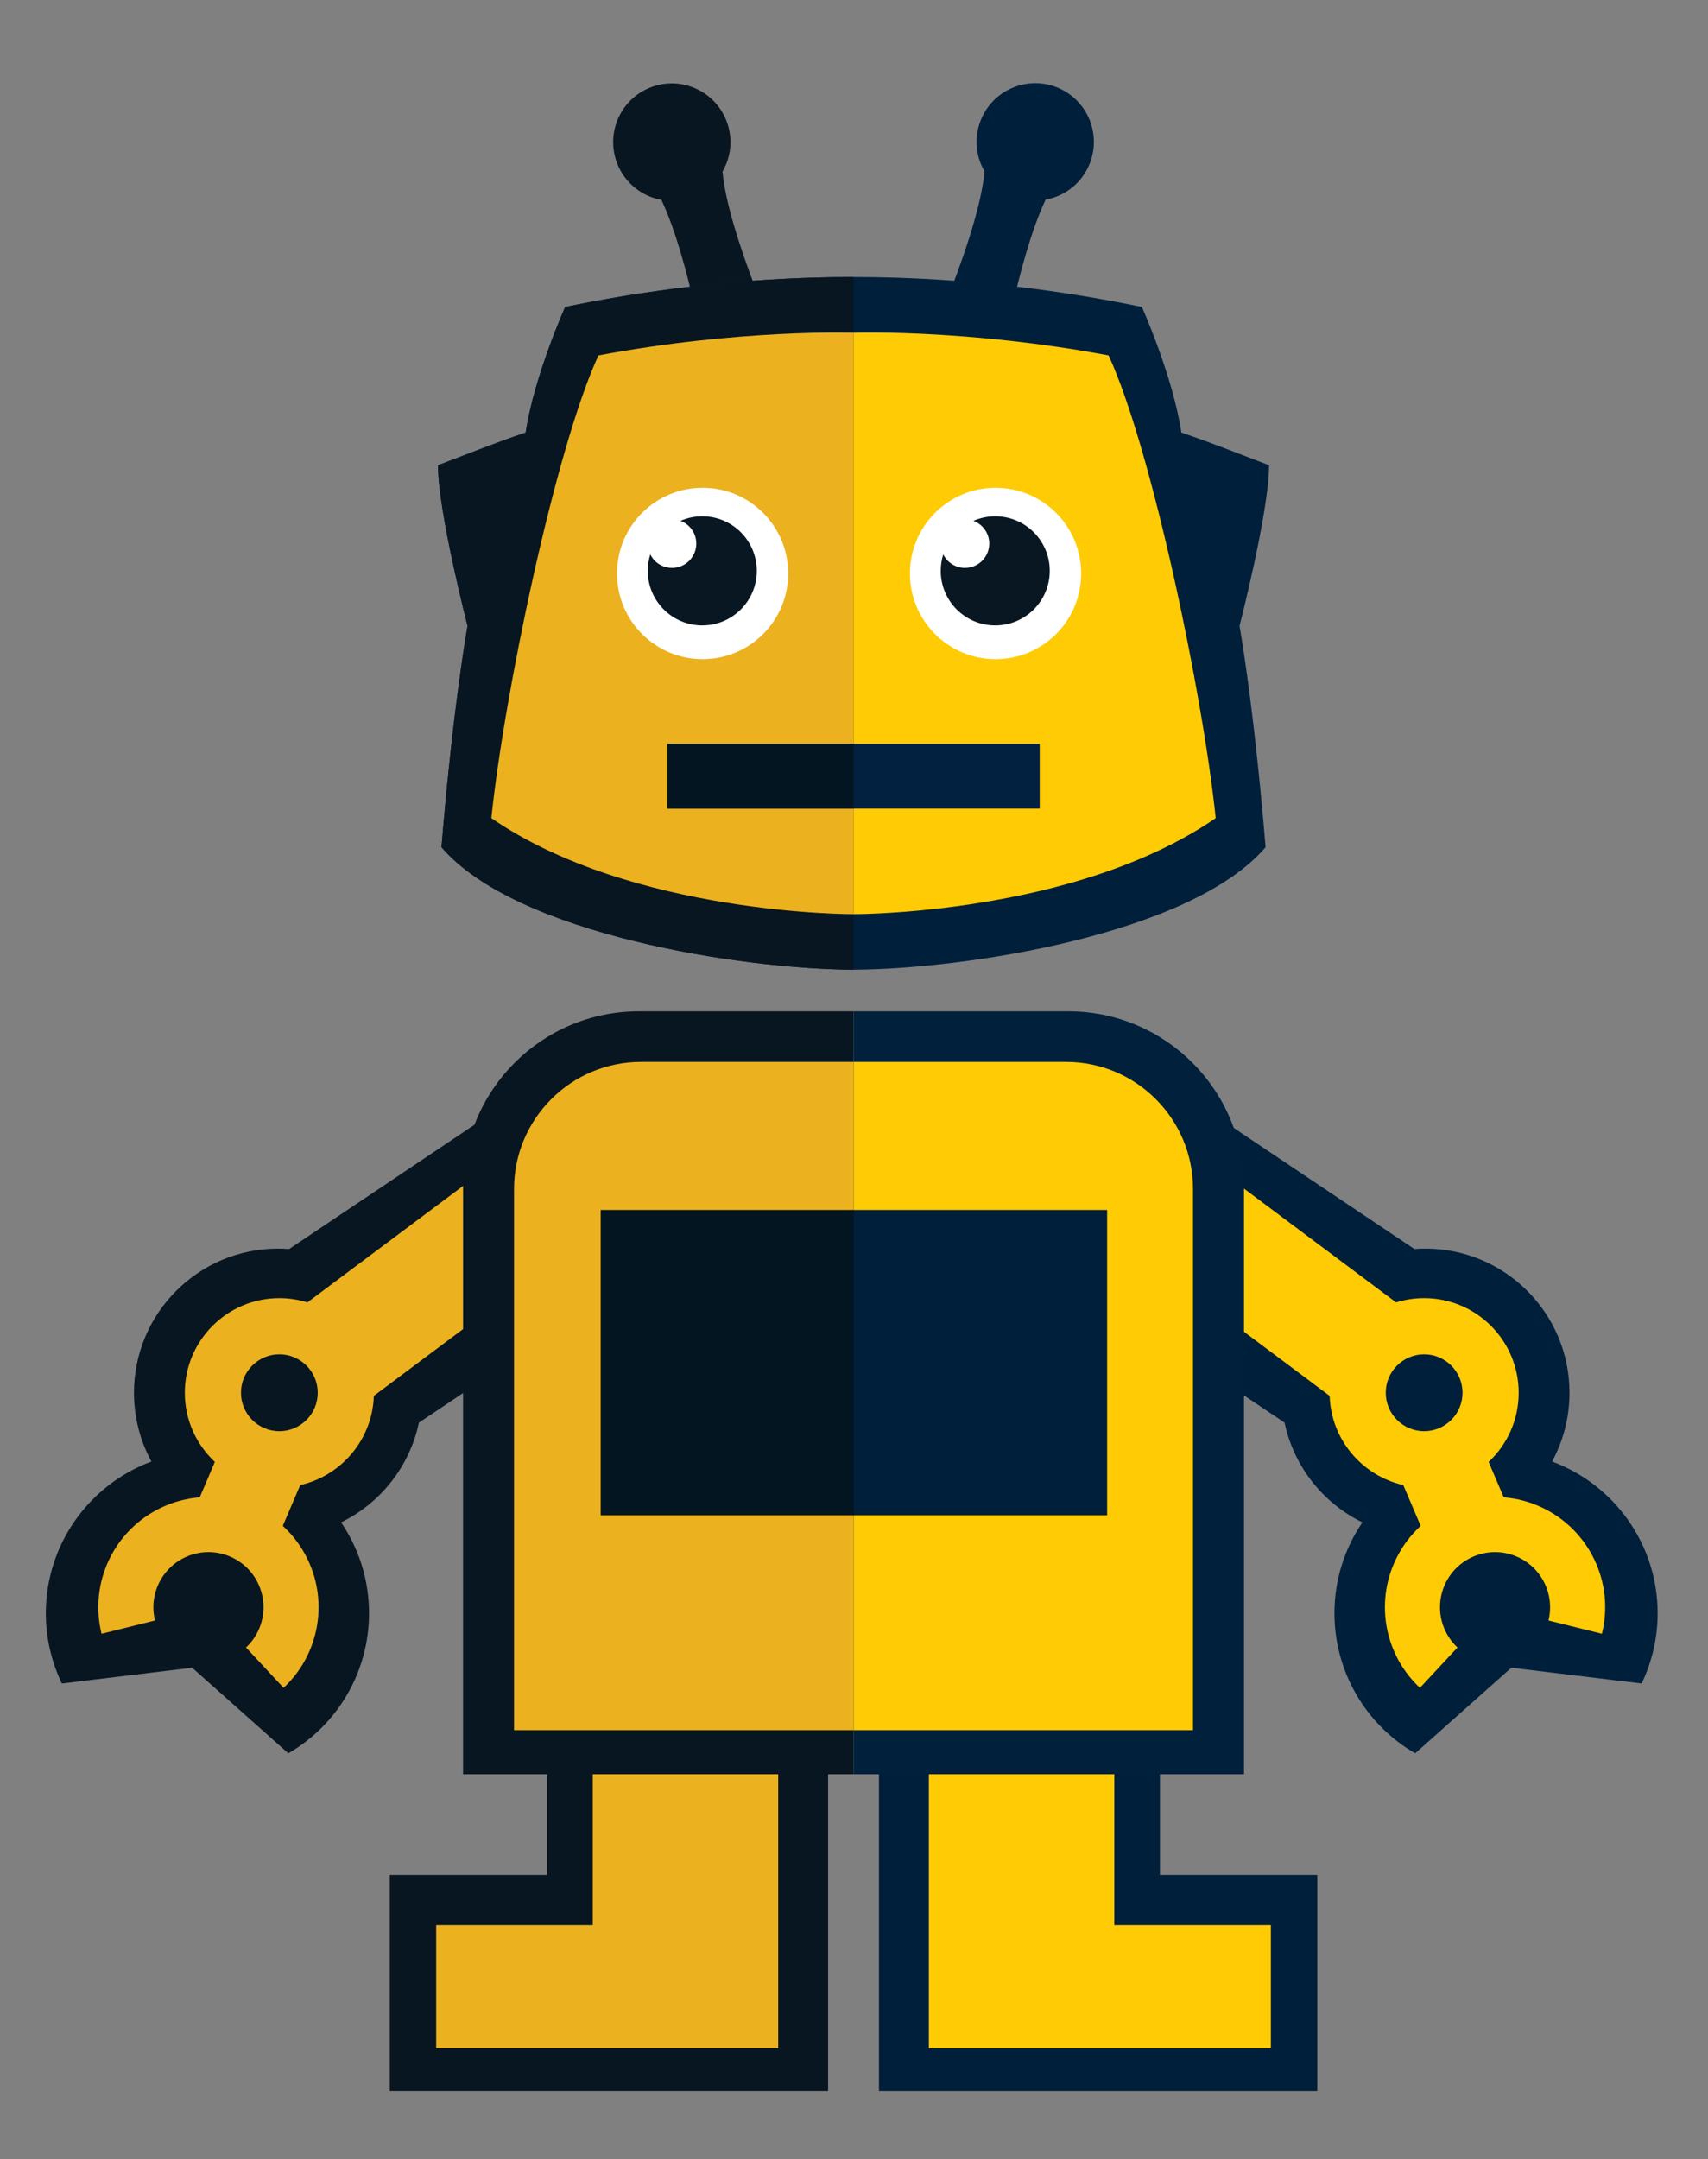 <?xml version="1.0" encoding="UTF-8" standalone="no"?><!DOCTYPE svg PUBLIC "-//W3C//DTD SVG 1.1//EN" "http://www.w3.org/Graphics/SVG/1.1/DTD/svg11.dtd"><svg width="100%" height="100%" viewBox="0 0 478 604" version="1.1" xmlns="http://www.w3.org/2000/svg" xmlns:xlink="http://www.w3.org/1999/xlink" xml:space="preserve" xmlns:serif="http://www.serif.com/" style="fill-rule:evenodd;clip-rule:evenodd;stroke-linejoin:round;stroke-miterlimit:2;"><rect x="0" y="0" width="478" height="604" fill="#808080" stroke="none"/><g transform="matrix(1,0,0,1,0,-1199)"><g id="Artboard1" transform="matrix(0.898,0,0,1,0,-0.741)"><rect x="0" y="1199.74" width="532" height="604" style="fill:none;"/><g><g transform="matrix(1,0,0,1.023,0,-40.825)"><g transform="matrix(1.113,0,0,1,0,0.741)"><path d="M231.873,1695.75L231.873,1783.7L109.132,1783.7L109.132,1724.65L153.198,1724.65L153.198,1695.75L231.873,1695.75Z" style="fill:#081621;"/></g><g transform="matrix(1.113,0,0,1,0,0.741)"><path d="M217.903,1696.74L217.903,1772.06L122.131,1772.06L122.131,1738.35L165.976,1738.35L165.976,1696.74L217.903,1696.74Z" style="fill:#ebb11f;"/></g></g><g transform="matrix(-1,0,0,1.023,532,-40.825)"><g transform="matrix(1.113,0,0,1,0,0.741)"><path d="M231.873,1695.75L231.873,1783.7L109.132,1783.7L109.132,1724.65L153.198,1724.65L153.198,1695.75L231.873,1695.75Z" style="fill:#001f3b;"/></g><g transform="matrix(1.113,0,0,1,0,0.741)"><path d="M217.903,1696.74L217.903,1772.06L122.131,1772.06L122.131,1738.35L165.976,1738.35L165.976,1696.74L217.903,1696.74Z" style="fill:#ffcb05;"/></g></g><g><g><g transform="matrix(1.113,0,0,1,-0.345,4.151)"><path d="M95.815,1621.49C100.754,1628.74 103.643,1637.5 103.643,1646.92C103.643,1663.08 95.027,1678.01 81.039,1686.1L54.111,1662.15L17.631,1666.56C14.68,1660.43 13.147,1653.72 13.147,1646.92C13.147,1627.46 25.457,1610.86 42.708,1604.47C39.595,1598.75 37.826,1592.2 37.826,1585.23C37.826,1562.98 55.896,1544.91 78.152,1544.91C79.195,1544.91 80.229,1544.95 81.253,1545.03L144.051,1502.97L177.761,1553.31L117.608,1593.59C115.014,1605.88 106.815,1616.12 95.815,1621.49Z" style="fill:#081621;"/></g><g transform="matrix(1.113,0,0,1,0,0.741)"><path d="M79.185,1625.88C82.059,1628.51 84.48,1631.73 86.245,1635.46C91.979,1647.59 89.211,1662.04 79.399,1671.19L68.883,1659.91C73.789,1655.34 75.172,1648.12 72.305,1642.05C68.669,1634.36 59.47,1631.06 51.777,1634.7C45.137,1637.84 41.633,1645.22 43.401,1652.35L28.437,1656.06C24.9,1641.81 31.909,1627.04 45.188,1620.76C48.669,1619.11 52.305,1618.18 55.931,1617.89L60.161,1607.99C54.984,1603.16 51.746,1596.28 51.746,1588.64C51.746,1574.03 63.608,1562.17 78.218,1562.17C80.952,1562.17 83.589,1562.59 86.07,1563.36L134.825,1526.92L154.033,1552.62L104.677,1589.51C104.285,1601.72 95.596,1611.86 84.065,1614.47L79.185,1625.88ZM78.218,1577.89C72.286,1577.89 67.47,1582.71 67.47,1588.64C67.47,1594.57 72.286,1599.39 78.218,1599.39C84.151,1599.39 88.967,1594.57 88.967,1588.64C88.967,1582.71 84.151,1577.89 78.218,1577.89Z" style="fill:#ebb11f;"/></g></g><g transform="matrix(-1,0,0,1,530.887,0)"><g transform="matrix(1.113,0,0,1,-0.345,4.151)"><path d="M95.815,1621.49C100.754,1628.74 103.643,1637.5 103.643,1646.92C103.643,1663.08 95.027,1678.01 81.039,1686.1L54.111,1662.15L17.631,1666.56C14.68,1660.43 13.147,1653.72 13.147,1646.92C13.147,1627.46 25.457,1610.86 42.708,1604.47C39.595,1598.75 37.826,1592.2 37.826,1585.23C37.826,1562.98 55.896,1544.91 78.152,1544.91C79.195,1544.91 80.229,1544.95 81.253,1545.03L144.051,1502.97L177.761,1553.31L117.608,1593.59C115.014,1605.88 106.815,1616.12 95.815,1621.49Z" style="fill:#001f3b;"/></g><g transform="matrix(1.113,0,0,1,0,0.741)"><path d="M79.185,1625.88C82.059,1628.51 84.48,1631.73 86.245,1635.46C91.979,1647.59 89.211,1662.04 79.399,1671.19L68.883,1659.91C73.789,1655.34 75.172,1648.12 72.305,1642.05C68.669,1634.36 59.47,1631.06 51.777,1634.7C45.137,1637.84 41.633,1645.22 43.401,1652.35L28.437,1656.06C24.9,1641.81 31.909,1627.04 45.188,1620.76C48.669,1619.11 52.305,1618.18 55.931,1617.89L60.161,1607.99C54.984,1603.16 51.746,1596.28 51.746,1588.64C51.746,1574.03 63.608,1562.17 78.218,1562.17C80.952,1562.17 83.589,1562.59 86.07,1563.36L134.825,1526.92L154.033,1552.62L104.677,1589.51C104.285,1601.72 95.596,1611.86 84.065,1614.47L79.185,1625.88ZM78.218,1577.89C72.286,1577.89 67.47,1582.71 67.47,1588.64C67.47,1594.57 72.286,1599.39 78.218,1599.39C84.151,1599.39 88.967,1594.57 88.967,1588.64C88.967,1582.71 84.151,1577.89 78.218,1577.89Z" style="fill:#ffcb05;"/></g></g></g><g><g><g transform="matrix(0.559,0,0,1,71.829,0.741)"><path d="M347.328,1481.93L347.328,1695.35L129.672,1695.35L129.672,1531.12C129.672,1503.97 173.55,1481.93 227.595,1481.93L347.328,1481.93Z" style="fill:#081621;"/></g><g transform="matrix(-0.559,0,0,1,460.171,0.741)"><path d="M347.328,1481.93L347.328,1695.35L129.672,1695.35L129.672,1531.12C129.672,1503.97 173.55,1481.93 227.595,1481.93L347.328,1481.93Z" style="fill:#00203c;"/></g></g><g><g transform="matrix(0.486,0,0,0.876,97.177,198.648)"><path d="M347.328,1481.93L347.328,1695.35L129.672,1695.35L129.672,1522.53C129.672,1500.12 166.168,1481.93 211.122,1481.93L347.328,1481.93Z" style="fill:#ebb11f;"/></g><g transform="matrix(-0.486,0,0,0.876,434.823,198.648)"><path d="M347.328,1481.93L347.328,1695.35L129.672,1695.35L129.672,1522.53C129.672,1500.12 166.168,1481.93 211.122,1481.93L347.328,1481.93Z" style="fill:#ffcb05;"/></g></g></g><g id="Logo-Firebot.svg" transform="matrix(0.138,0,0,0.124,266,1347.02)"><g transform="matrix(1,0,0,1,-1000,-1000)"><clipPath id="_clip1"><rect x="0" y="0" width="2000" height="2000"/></clipPath><g clip-path="url(#_clip1)"><path d="M1533.77,180.33C1516.46,224.94 1477.75,254.85 1433.84,262.76C1370.62,395.6 1327.41,659.88 1327.41,659.88L1160.16,609.16C1160.16,609.16 1283.2,340.48 1295.8,198.93L1295.8,198.83C1276.29,165.32 1271.79,123.61 1286.9,84.59C1313.31,16.37 1390.03,-17.44 1458.25,8.97C1526.37,35.48 1560.28,112.2 1533.77,180.32L1533.77,180.33Z" style="fill:#001f3b;fill-rule:nonzero;"/><path d="M466.17,180.82C483.48,225.43 522.19,255.34 566.1,263.25C629.32,396.09 672.53,660.37 672.53,660.37L839.78,609.65C839.78,609.65 716.74,340.97 704.14,199.42L704.14,199.32C723.65,165.81 728.15,124.1 713.04,85.08C686.63,16.86 609.91,-16.95 541.69,9.46C473.57,35.97 439.66,112.69 466.17,180.81L466.17,180.82Z" style="fill:#081621;fill-rule:nonzero;"/><path d="M1871.67,1224.46C1871.67,1224.46 1903.48,1397.51 1930.59,1723.62C1761.34,1921.08 1249.08,1998.91 1000,2000.01C750.92,1998.91 238.66,1921.09 69.41,1723.62C96.52,1397.52 128.33,1224.46 128.33,1224.46C128.33,1224.46 61.61,966.78 61.61,861.95C143.14,830.94 194.95,809.93 259.57,788.23C278.98,660.09 348.8,504.84 348.8,504.84C508.15,471.63 738.32,437.22 1000,437.22C1261.68,437.22 1491.85,471.63 1651.2,504.84C1651.2,504.84 1721.02,660.09 1740.43,788.23C1805.05,809.94 1856.87,830.94 1938.39,861.95C1938.39,966.78 1871.67,1224.46 1871.67,1224.46Z" style="fill:#001f3b;fill-rule:nonzero;"/><path d="M1000,437.21L1000,2000C750.92,1998.9 238.66,1921.08 69.41,1723.61C96.52,1397.51 128.33,1224.45 128.33,1224.45C128.33,1224.45 61.61,966.77 61.61,861.94C143.14,830.93 194.95,809.92 259.57,788.22C278.98,660.08 348.8,504.83 348.8,504.83C508.18,471.65 738.36,437.21 1000,437.21Z" style="fill:#081621;fill-rule:nonzero;"/><g><path d="M999.95,562.94L999.95,1874.66C999.95,1874.66 500.49,1876.86 182.09,1658.09C210.4,1382.4 325.74,827.33 423.87,614.16C742.27,554.34 999.95,562.94 999.95,562.94Z" style="fill:#ebb11f;fill-rule:nonzero;"/><path d="M1817.9,1658.09C1626.14,1789.83 1368.76,1841.45 1194.31,1861.65C1078.97,1874.95 999.95,1874.65 999.95,1874.65L999.95,562.95C999.95,562.95 1075.07,560.45 1194.31,567.55C1295.94,573.65 1429.58,586.66 1576.03,614.16C1674.26,827.33 1789.49,1382.4 1817.9,1658.09Z" style="fill:#ffcb05;fill-rule:nonzero;"/></g><circle cx="659.14" cy="1106.09" r="193.31" style="fill:#fff;"/><path d="M781.53,1100.22C781.53,1168.14 726.41,1223.26 658.39,1223.26C590.37,1223.26 535.35,1168.14 535.35,1100.22C535.35,1087.22 537.35,1074.71 541.05,1063.01C549.95,1081.12 568.56,1093.52 590.07,1093.52C620.38,1093.52 644.89,1069.01 644.89,1038.7C644.89,1015.09 630.09,995.09 609.18,987.38C624.28,980.78 640.89,977.08 658.4,977.08C726.42,977.08 781.54,1032.2 781.54,1100.22L781.53,1100.22Z" style="fill:#091722;fill-rule:nonzero;"/><g><circle cx="1320.72" cy="1106.09" r="193.31" style="fill:#fff;"/><path d="M1443.12,1100.22C1443.12,1168.14 1388,1223.26 1319.98,1223.26C1251.96,1223.26 1196.94,1168.14 1196.94,1100.22C1196.94,1087.22 1198.94,1074.71 1202.64,1063.01C1211.54,1081.12 1230.15,1093.52 1251.66,1093.52C1281.97,1093.52 1306.48,1069.01 1306.48,1038.7C1306.48,1015.09 1291.68,995.09 1270.77,987.38C1285.87,980.78 1302.48,977.08 1319.99,977.08C1388.01,977.08 1443.13,1032.2 1443.13,1100.22L1443.12,1100.22Z" style="fill:#091722;fill-rule:nonzero;"/></g><rect x="579.56" y="1490.2" width="840.88" height="146.45" style="fill:#022040;"/><rect x="579.56" y="1490.2" width="420.44" height="146.45" style="fill:#021520;"/></g></g></g></g><g><g transform="matrix(0.565,0,0,1,92.211,0.741)"><rect x="168.125" y="1537.51" width="139.737" height="85.407" style="fill:#021520;"/></g><g transform="matrix(0.565,0,0,1,171.093,0.741)"><rect x="168.125" y="1537.51" width="139.737" height="85.407" style="fill:#001f3b;"/></g></g></g></g></svg>